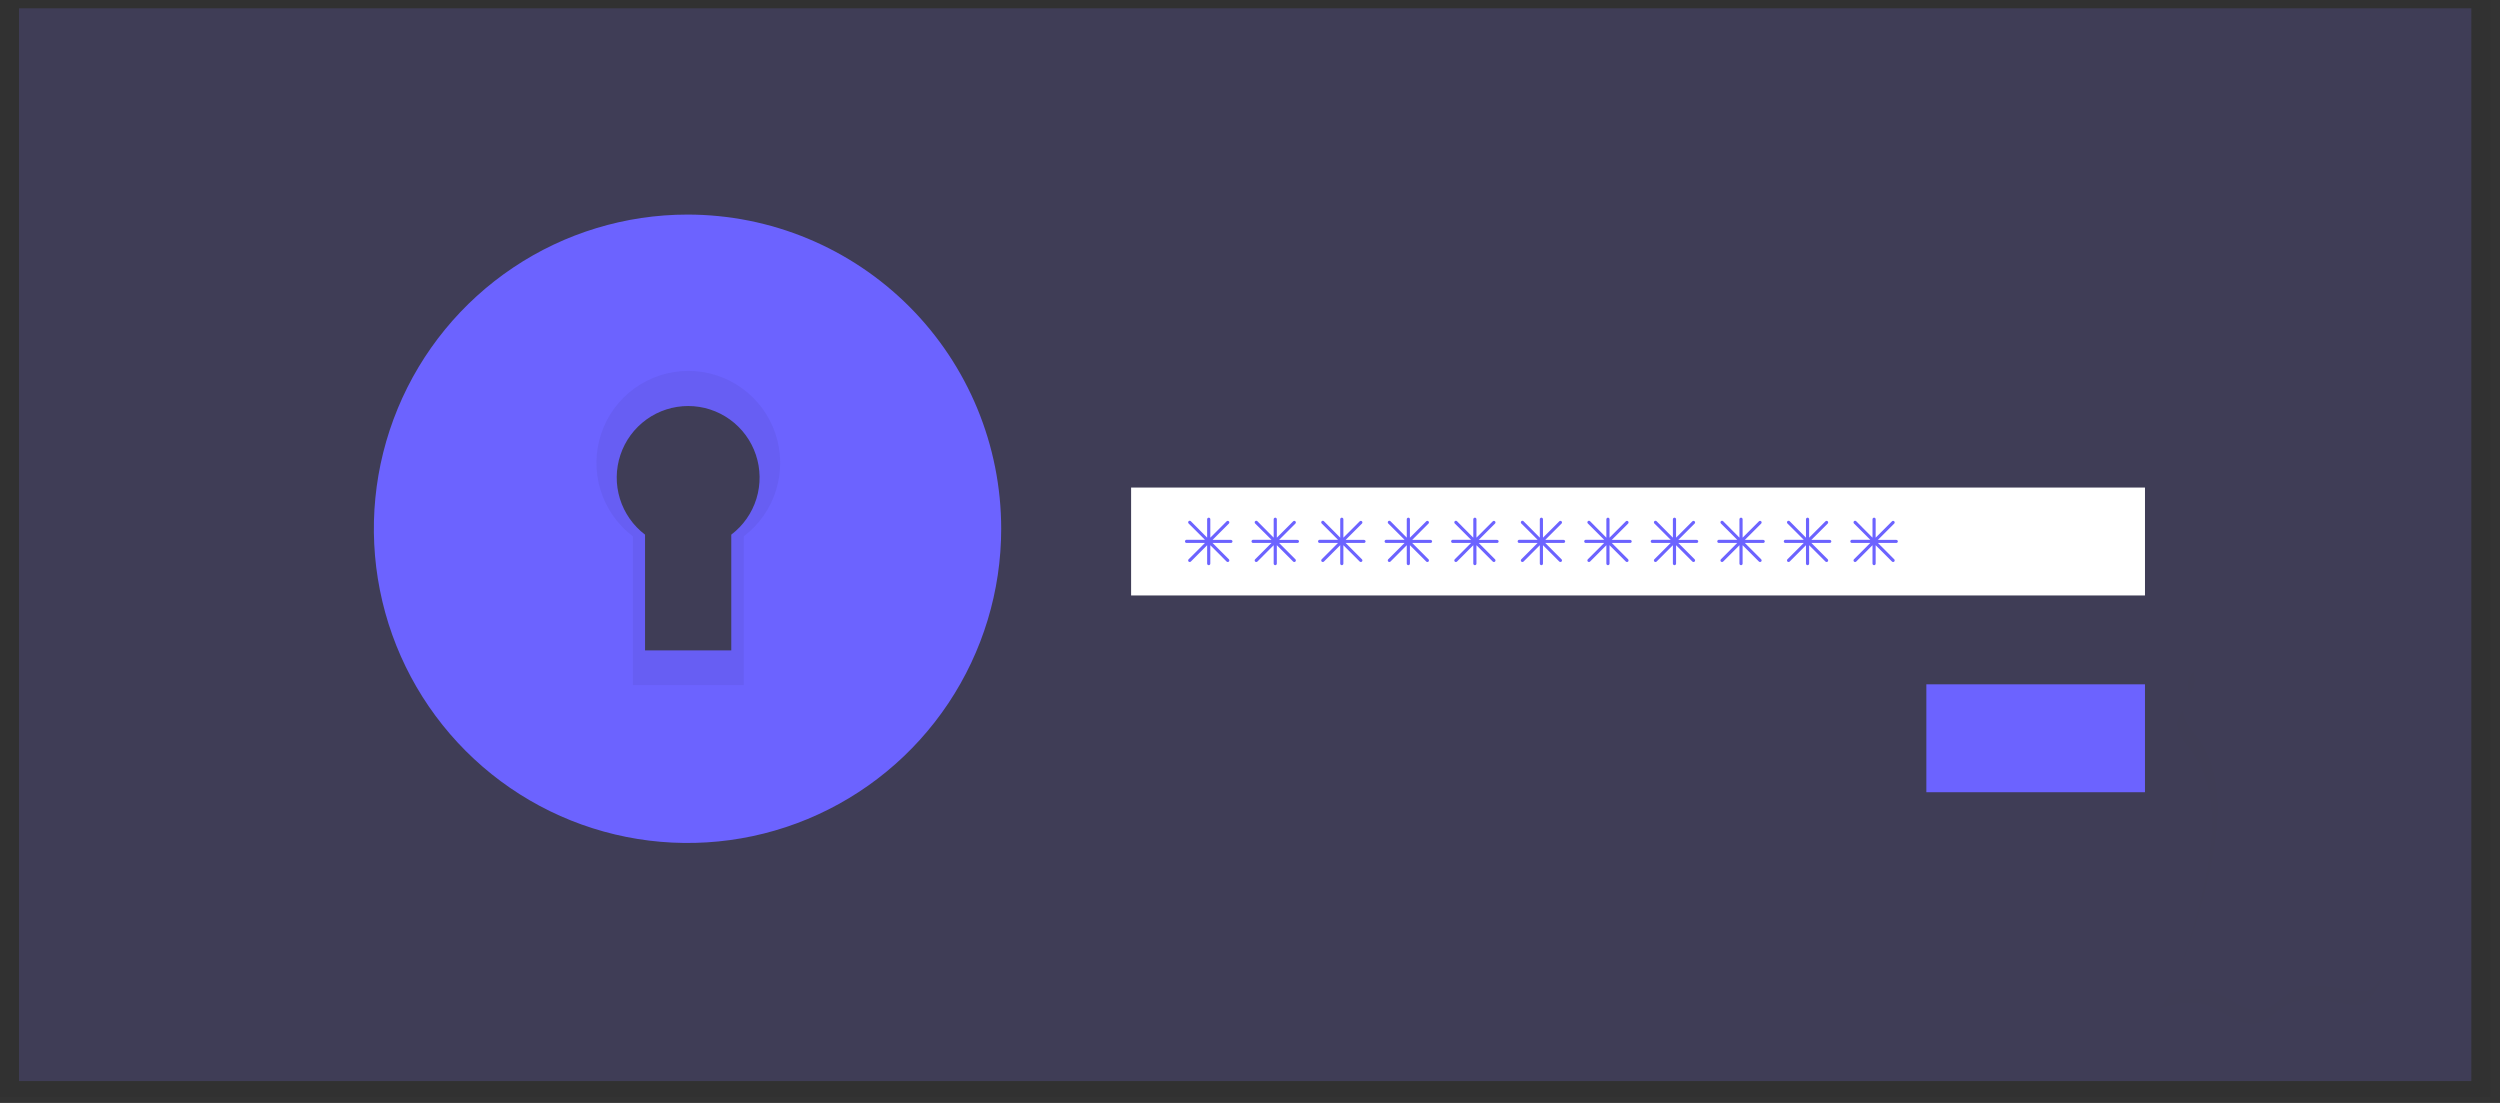 <svg width="136" height="60" viewBox="0 0 136 60" fill="none" xmlns="http://www.w3.org/2000/svg">
<rect x="0" y="0" width="136" height="60" fill="#333333" stroke="none"/>
<path opacity="0.05" d="M135.474 0H0V59.672H135.474V0Z" fill="black"/>
<path d="M134.44 0.452H1.034V58.809H134.44V0.452Z" fill="#3F3D56"/>
<path d="M37.401 15.471C34.777 15.471 32.211 16.251 30.028 17.712C27.846 19.173 26.145 21.249 25.14 23.678C24.136 26.107 23.873 28.78 24.385 31.359C24.897 33.938 26.161 36.307 28.017 38.166C29.873 40.025 32.238 41.291 34.812 41.804C37.387 42.317 40.055 42.054 42.48 41.048C44.906 40.041 46.978 38.337 48.437 36.151C49.895 33.965 50.673 31.395 50.673 28.765C50.673 27.02 50.33 25.291 49.663 23.678C48.996 22.065 48.018 20.6 46.786 19.365C45.554 18.131 44.091 17.151 42.48 16.483C40.87 15.815 39.144 15.471 37.401 15.471ZM39.782 29.085V35.38H35.09V29.085C34.441 28.593 33.962 27.909 33.722 27.129C33.482 26.35 33.492 25.515 33.752 24.741C34.011 23.968 34.506 23.296 35.167 22.82C35.828 22.343 36.622 22.087 37.436 22.087C38.25 22.087 39.044 22.343 39.705 22.82C40.366 23.296 40.861 23.968 41.12 24.741C41.38 25.515 41.39 26.35 41.15 27.129C40.91 27.909 40.431 28.593 39.782 29.085Z" fill="#6C63FF"/>
<path opacity="0.05" d="M37.401 15.471C34.777 15.471 32.211 16.251 30.028 17.712C27.846 19.173 26.145 21.249 25.14 23.678C24.136 26.107 23.873 28.78 24.385 31.359C24.897 33.938 26.161 36.307 28.017 38.166C29.873 40.025 32.238 41.291 34.812 41.804C37.387 42.317 40.055 42.054 42.48 41.048C44.906 40.041 46.978 38.337 48.437 36.151C49.895 33.965 50.673 31.395 50.673 28.765C50.673 27.02 50.33 25.291 49.663 23.678C48.996 22.065 48.018 20.6 46.786 19.365C45.554 18.131 44.091 17.151 42.48 16.483C40.87 15.815 39.144 15.471 37.401 15.471ZM39.782 29.085V35.38H35.09V29.085C34.441 28.593 33.962 27.909 33.722 27.129C33.482 26.35 33.492 25.515 33.752 24.741C34.011 23.968 34.506 23.296 35.167 22.82C35.828 22.343 36.622 22.087 37.436 22.087C38.25 22.087 39.044 22.343 39.705 22.82C40.366 23.296 40.861 23.968 41.12 24.741C41.38 25.515 41.39 26.35 41.15 27.129C40.91 27.909 40.431 28.593 39.782 29.085Z" fill="black"/>
<path d="M37.401 11.673C34.027 11.673 30.727 12.675 27.921 14.554C25.115 16.432 22.928 19.101 21.637 22.224C20.345 25.348 20.007 28.784 20.666 32.1C21.324 35.416 22.949 38.461 25.336 40.852C27.722 43.242 30.762 44.87 34.072 45.529C37.383 46.189 40.813 45.851 43.931 44.557C47.049 43.263 49.714 41.072 51.589 38.261C53.464 35.451 54.465 32.146 54.465 28.765C54.465 24.232 52.667 19.885 49.467 16.679C46.267 13.474 41.927 11.673 37.401 11.673ZM40.461 29.176V37.269H34.428V29.176C33.593 28.543 32.978 27.664 32.669 26.661C32.36 25.659 32.373 24.585 32.706 23.59C33.039 22.596 33.676 21.731 34.526 21.119C35.377 20.506 36.397 20.177 37.444 20.177C38.492 20.177 39.513 20.506 40.363 21.119C41.213 21.731 41.85 22.596 42.183 23.59C42.516 24.585 42.529 25.659 42.22 26.661C41.911 27.664 41.296 28.543 40.461 29.176Z" fill="#6C63FF"/>
<path d="M116.687 26.523H61.532V32.393H116.687V26.523Z" fill="white"/>
<path d="M116.687 37.227H104.794V43.097H116.687V37.227Z" fill="#6C63FF"/>
<path d="M66.961 29.37H65.963L66.851 28.482C66.867 28.466 66.876 28.444 66.876 28.421C66.876 28.398 66.867 28.376 66.851 28.36C66.843 28.352 66.833 28.345 66.823 28.341C66.812 28.336 66.801 28.334 66.79 28.334C66.778 28.334 66.767 28.336 66.757 28.341C66.746 28.345 66.736 28.352 66.728 28.36L65.841 29.249V28.247C65.841 28.225 65.832 28.203 65.816 28.186C65.799 28.17 65.778 28.161 65.755 28.161C65.732 28.162 65.71 28.171 65.694 28.187C65.678 28.203 65.669 28.225 65.668 28.247V29.249L64.782 28.355C64.775 28.346 64.765 28.34 64.754 28.336C64.744 28.331 64.733 28.329 64.721 28.329C64.71 28.329 64.699 28.331 64.688 28.336C64.678 28.34 64.668 28.346 64.66 28.355C64.644 28.371 64.635 28.393 64.635 28.416C64.635 28.439 64.644 28.461 64.66 28.477L65.548 29.364H64.548C64.525 29.365 64.504 29.374 64.488 29.39C64.472 29.406 64.462 29.428 64.462 29.451C64.462 29.474 64.471 29.496 64.487 29.512C64.503 29.528 64.525 29.537 64.548 29.537H65.548L64.66 30.426C64.644 30.443 64.635 30.465 64.635 30.488C64.635 30.511 64.644 30.532 64.66 30.549C64.677 30.564 64.699 30.573 64.721 30.573C64.744 30.573 64.766 30.564 64.782 30.549L65.668 29.66V30.659C65.668 30.682 65.677 30.704 65.694 30.72C65.71 30.737 65.732 30.746 65.755 30.746C65.778 30.746 65.799 30.737 65.816 30.72C65.832 30.704 65.841 30.682 65.841 30.659V29.66L66.728 30.549C66.745 30.564 66.767 30.573 66.79 30.573C66.812 30.573 66.834 30.564 66.851 30.549C66.867 30.532 66.876 30.511 66.876 30.488C66.876 30.465 66.867 30.443 66.851 30.426L65.963 29.537H66.961C66.984 29.537 67.006 29.528 67.022 29.512C67.038 29.496 67.047 29.474 67.047 29.451C67.046 29.429 67.036 29.408 67.02 29.393C67.004 29.378 66.983 29.37 66.961 29.37Z" fill="#6C63FF"/>
<path d="M70.58 29.37H69.582L70.47 28.482C70.486 28.466 70.495 28.444 70.495 28.421C70.495 28.398 70.486 28.376 70.47 28.36C70.462 28.352 70.452 28.345 70.442 28.341C70.431 28.336 70.42 28.334 70.409 28.334C70.397 28.334 70.386 28.336 70.376 28.341C70.365 28.345 70.356 28.352 70.348 28.36L69.46 29.249V28.247C69.46 28.225 69.451 28.203 69.435 28.186C69.418 28.17 69.397 28.161 69.374 28.161C69.351 28.162 69.329 28.171 69.313 28.187C69.297 28.203 69.288 28.225 69.288 28.247V29.249L68.402 28.355C68.394 28.346 68.384 28.34 68.374 28.336C68.363 28.331 68.352 28.329 68.34 28.329C68.329 28.329 68.318 28.331 68.307 28.336C68.297 28.34 68.287 28.346 68.279 28.355C68.263 28.371 68.254 28.393 68.254 28.416C68.254 28.439 68.263 28.461 68.279 28.477L69.167 29.364H68.167C68.144 29.365 68.123 29.374 68.107 29.39C68.091 29.406 68.082 29.428 68.081 29.451C68.081 29.474 68.09 29.496 68.106 29.512C68.123 29.528 68.144 29.537 68.167 29.537H69.167L68.279 30.426C68.263 30.443 68.254 30.465 68.254 30.488C68.254 30.511 68.263 30.532 68.279 30.549C68.296 30.564 68.318 30.573 68.34 30.573C68.363 30.573 68.385 30.564 68.402 30.549L69.288 29.66V30.659C69.288 30.682 69.297 30.704 69.313 30.72C69.329 30.737 69.351 30.746 69.374 30.746C69.397 30.746 69.418 30.737 69.435 30.72C69.451 30.704 69.46 30.682 69.46 30.659V29.66L70.348 30.549C70.364 30.564 70.386 30.573 70.409 30.573C70.431 30.573 70.453 30.564 70.47 30.549C70.486 30.532 70.495 30.511 70.495 30.488C70.495 30.465 70.486 30.443 70.47 30.426L69.582 29.537H70.58C70.603 29.537 70.625 29.528 70.641 29.512C70.657 29.496 70.666 29.474 70.666 29.451C70.665 29.429 70.656 29.408 70.639 29.393C70.623 29.378 70.602 29.37 70.58 29.37Z" fill="#6C63FF"/>
<path d="M74.2 29.37H73.202L74.09 28.482C74.106 28.466 74.115 28.444 74.115 28.421C74.115 28.398 74.106 28.376 74.09 28.36C74.082 28.352 74.073 28.345 74.062 28.341C74.052 28.336 74.04 28.334 74.029 28.334C74.017 28.334 74.006 28.336 73.996 28.341C73.985 28.345 73.976 28.352 73.968 28.36L73.08 29.249V28.247C73.08 28.225 73.071 28.203 73.055 28.186C73.039 28.17 73.017 28.161 72.994 28.161C72.971 28.162 72.95 28.171 72.933 28.187C72.917 28.203 72.908 28.225 72.908 28.247V29.249L72.022 28.355C72.014 28.346 72.004 28.34 71.994 28.336C71.983 28.331 71.972 28.329 71.961 28.329C71.949 28.329 71.938 28.331 71.927 28.336C71.917 28.34 71.907 28.346 71.899 28.355C71.883 28.371 71.875 28.393 71.875 28.416C71.875 28.439 71.883 28.461 71.899 28.477L72.787 29.364H71.787C71.765 29.365 71.743 29.374 71.727 29.39C71.711 29.406 71.702 29.428 71.701 29.451C71.701 29.474 71.71 29.496 71.726 29.512C71.743 29.528 71.764 29.537 71.787 29.537H72.787L71.899 30.426C71.883 30.443 71.875 30.465 71.875 30.488C71.875 30.511 71.883 30.532 71.899 30.549C71.916 30.564 71.938 30.573 71.961 30.573C71.983 30.573 72.005 30.564 72.022 30.549L72.908 29.66V30.659C72.908 30.682 72.917 30.704 72.933 30.72C72.949 30.737 72.971 30.746 72.994 30.746C73.017 30.746 73.039 30.737 73.055 30.72C73.071 30.704 73.08 30.682 73.08 30.659V29.66L73.968 30.549C73.984 30.564 74.006 30.573 74.029 30.573C74.052 30.573 74.073 30.564 74.09 30.549C74.106 30.532 74.115 30.511 74.115 30.488C74.115 30.465 74.106 30.443 74.09 30.426L73.202 29.537H74.2C74.223 29.537 74.245 29.528 74.261 29.512C74.278 29.496 74.287 29.474 74.287 29.451C74.285 29.429 74.276 29.408 74.26 29.393C74.243 29.378 74.222 29.37 74.2 29.37Z" fill="#6C63FF"/>
<path d="M77.82 29.37H76.823L77.71 28.482C77.726 28.466 77.735 28.444 77.735 28.421C77.735 28.398 77.726 28.376 77.71 28.36C77.702 28.352 77.693 28.345 77.682 28.341C77.672 28.336 77.66 28.334 77.649 28.334C77.638 28.334 77.626 28.336 77.616 28.341C77.605 28.345 77.596 28.352 77.588 28.36L76.7 29.249V28.247C76.7 28.225 76.691 28.203 76.675 28.186C76.659 28.17 76.637 28.161 76.614 28.161C76.591 28.162 76.57 28.171 76.553 28.187C76.537 28.203 76.528 28.225 76.528 28.247V29.249L75.642 28.355C75.634 28.346 75.624 28.34 75.614 28.336C75.603 28.331 75.592 28.329 75.581 28.329C75.569 28.329 75.558 28.331 75.547 28.336C75.537 28.34 75.528 28.346 75.519 28.355C75.504 28.371 75.495 28.393 75.495 28.416C75.495 28.439 75.504 28.461 75.519 28.477L76.407 29.364H75.407C75.385 29.365 75.363 29.374 75.347 29.39C75.331 29.406 75.322 29.428 75.321 29.451C75.321 29.474 75.33 29.496 75.347 29.512C75.363 29.528 75.385 29.537 75.407 29.537H76.407L75.519 30.426C75.504 30.443 75.495 30.465 75.495 30.488C75.495 30.511 75.504 30.532 75.519 30.549C75.536 30.564 75.558 30.573 75.581 30.573C75.603 30.573 75.625 30.564 75.642 30.549L76.528 29.66V30.659C76.528 30.682 76.537 30.704 76.553 30.72C76.569 30.737 76.591 30.746 76.614 30.746C76.637 30.746 76.659 30.737 76.675 30.72C76.691 30.704 76.7 30.682 76.7 30.659V29.66L77.588 30.549C77.604 30.564 77.626 30.573 77.649 30.573C77.672 30.573 77.694 30.564 77.71 30.549C77.726 30.532 77.735 30.511 77.735 30.488C77.735 30.465 77.726 30.443 77.71 30.426L76.823 29.537H77.82C77.843 29.537 77.865 29.528 77.881 29.512C77.898 29.496 77.907 29.474 77.907 29.451C77.905 29.429 77.896 29.408 77.88 29.393C77.864 29.378 77.843 29.37 77.82 29.37Z" fill="#6C63FF"/>
<path d="M81.44 29.37H80.442L81.329 28.482C81.345 28.466 81.354 28.444 81.354 28.421C81.354 28.398 81.345 28.376 81.329 28.36C81.321 28.352 81.312 28.345 81.301 28.341C81.291 28.336 81.279 28.334 81.268 28.334C81.257 28.334 81.246 28.336 81.235 28.341C81.225 28.345 81.215 28.352 81.207 28.36L80.319 29.249V28.247C80.319 28.225 80.31 28.203 80.294 28.186C80.278 28.17 80.256 28.161 80.233 28.161C80.21 28.162 80.189 28.171 80.173 28.187C80.157 28.203 80.147 28.225 80.147 28.247V29.249L79.261 28.355C79.253 28.346 79.243 28.34 79.233 28.336C79.222 28.331 79.211 28.329 79.2 28.329C79.188 28.329 79.177 28.331 79.167 28.336C79.156 28.34 79.147 28.346 79.139 28.355C79.123 28.371 79.114 28.393 79.114 28.416C79.114 28.439 79.123 28.461 79.139 28.477L80.026 29.364H79.027C79.004 29.365 78.982 29.374 78.966 29.39C78.95 29.406 78.941 29.428 78.94 29.451C78.94 29.474 78.95 29.496 78.966 29.512C78.982 29.528 79.004 29.537 79.027 29.537H80.026L79.139 30.426C79.123 30.443 79.114 30.465 79.114 30.488C79.114 30.511 79.123 30.532 79.139 30.549C79.155 30.564 79.177 30.573 79.2 30.573C79.222 30.573 79.244 30.564 79.261 30.549L80.147 29.66V30.659C80.147 30.682 80.156 30.704 80.172 30.72C80.188 30.737 80.21 30.746 80.233 30.746C80.256 30.746 80.278 30.737 80.294 30.72C80.31 30.704 80.319 30.682 80.319 30.659V29.66L81.207 30.549C81.224 30.564 81.245 30.573 81.268 30.573C81.291 30.573 81.313 30.564 81.329 30.549C81.345 30.532 81.354 30.511 81.354 30.488C81.354 30.465 81.345 30.443 81.329 30.426L80.442 29.537H81.44C81.463 29.537 81.484 29.528 81.501 29.512C81.517 29.496 81.526 29.474 81.526 29.451C81.525 29.429 81.515 29.408 81.499 29.393C81.483 29.378 81.462 29.37 81.44 29.37Z" fill="#6C63FF"/>
<path d="M85.059 29.37H84.061L84.948 28.482C84.964 28.466 84.973 28.444 84.973 28.421C84.973 28.398 84.964 28.376 84.948 28.36C84.941 28.352 84.931 28.345 84.92 28.341C84.91 28.336 84.899 28.334 84.887 28.334C84.876 28.334 84.865 28.336 84.854 28.341C84.844 28.345 84.834 28.352 84.826 28.36L83.938 29.249V28.247C83.938 28.225 83.929 28.203 83.913 28.186C83.897 28.17 83.875 28.161 83.852 28.161C83.829 28.162 83.808 28.171 83.792 28.187C83.776 28.203 83.766 28.225 83.766 28.247V29.249L82.88 28.355C82.872 28.346 82.863 28.34 82.852 28.336C82.842 28.331 82.83 28.329 82.819 28.329C82.808 28.329 82.796 28.331 82.786 28.336C82.775 28.34 82.766 28.346 82.758 28.355C82.742 28.371 82.733 28.393 82.733 28.416C82.733 28.439 82.742 28.461 82.758 28.477L83.645 29.364H82.646C82.623 29.365 82.601 29.374 82.585 29.39C82.569 29.406 82.56 29.428 82.56 29.451C82.56 29.474 82.569 29.496 82.585 29.512C82.601 29.528 82.623 29.537 82.646 29.537H83.645L82.758 30.426C82.742 30.443 82.733 30.465 82.733 30.488C82.733 30.511 82.742 30.532 82.758 30.549C82.774 30.564 82.796 30.573 82.819 30.573C82.842 30.573 82.864 30.564 82.88 30.549L83.766 29.66V30.659C83.766 30.682 83.775 30.704 83.791 30.72C83.808 30.737 83.829 30.746 83.852 30.746C83.875 30.746 83.897 30.737 83.913 30.72C83.929 30.704 83.938 30.682 83.938 30.659V29.66L84.826 30.549C84.843 30.564 84.865 30.573 84.887 30.573C84.91 30.573 84.932 30.564 84.948 30.549C84.964 30.532 84.973 30.511 84.973 30.488C84.973 30.465 84.964 30.443 84.948 30.426L84.061 29.537H85.059C85.082 29.537 85.103 29.528 85.12 29.512C85.136 29.496 85.145 29.474 85.145 29.451C85.144 29.429 85.134 29.408 85.118 29.393C85.102 29.378 85.081 29.37 85.059 29.37Z" fill="#6C63FF"/>
<path d="M88.679 29.37H87.681L88.569 28.482C88.585 28.466 88.593 28.444 88.593 28.421C88.593 28.398 88.585 28.376 88.569 28.36C88.561 28.352 88.551 28.345 88.54 28.341C88.53 28.336 88.519 28.334 88.507 28.334C88.496 28.334 88.485 28.336 88.474 28.341C88.464 28.345 88.454 28.352 88.446 28.36L87.559 29.249V28.247C87.559 28.225 87.549 28.203 87.533 28.186C87.517 28.17 87.495 28.161 87.472 28.161C87.45 28.162 87.428 28.171 87.412 28.187C87.396 28.203 87.387 28.225 87.386 28.247V29.249L86.5 28.355C86.492 28.346 86.483 28.34 86.472 28.336C86.462 28.331 86.451 28.329 86.439 28.329C86.428 28.329 86.416 28.331 86.406 28.336C86.395 28.34 86.386 28.346 86.378 28.355C86.362 28.371 86.353 28.393 86.353 28.416C86.353 28.439 86.362 28.461 86.378 28.477L87.266 29.364H86.266C86.243 29.365 86.222 29.374 86.205 29.39C86.189 29.406 86.18 29.428 86.18 29.451C86.18 29.474 86.189 29.496 86.205 29.512C86.221 29.528 86.243 29.537 86.266 29.537H87.266L86.378 30.426C86.362 30.443 86.353 30.465 86.353 30.488C86.353 30.511 86.362 30.532 86.378 30.549C86.394 30.564 86.416 30.573 86.439 30.573C86.462 30.573 86.484 30.564 86.5 30.549L87.386 29.66V30.659C87.386 30.682 87.395 30.704 87.411 30.72C87.428 30.737 87.45 30.746 87.472 30.746C87.495 30.746 87.517 30.737 87.533 30.72C87.549 30.704 87.559 30.682 87.559 30.659V29.66L88.446 30.549C88.463 30.564 88.485 30.573 88.507 30.573C88.53 30.573 88.552 30.564 88.569 30.549C88.585 30.532 88.593 30.511 88.593 30.488C88.593 30.465 88.585 30.443 88.569 30.426L87.681 29.537H88.679C88.702 29.537 88.724 29.528 88.74 29.512C88.756 29.496 88.765 29.474 88.765 29.451C88.764 29.429 88.754 29.408 88.738 29.393C88.722 29.378 88.701 29.37 88.679 29.37Z" fill="#6C63FF"/>
<path d="M92.298 29.37H91.3L92.188 28.482C92.204 28.466 92.213 28.444 92.213 28.421C92.213 28.398 92.204 28.376 92.188 28.36C92.18 28.352 92.17 28.345 92.16 28.341C92.149 28.336 92.138 28.334 92.126 28.334C92.115 28.334 92.104 28.336 92.093 28.341C92.083 28.345 92.073 28.352 92.065 28.36L91.178 29.249V28.247C91.178 28.225 91.169 28.203 91.153 28.186C91.136 28.17 91.114 28.161 91.091 28.161C91.069 28.162 91.047 28.171 91.031 28.187C91.015 28.203 91.006 28.225 91.005 28.247V29.249L90.119 28.355C90.111 28.346 90.102 28.34 90.091 28.336C90.081 28.331 90.07 28.329 90.058 28.329C90.047 28.329 90.036 28.331 90.025 28.336C90.015 28.34 90.005 28.346 89.997 28.355C89.981 28.371 89.972 28.393 89.972 28.416C89.972 28.439 89.981 28.461 89.997 28.477L90.885 29.364H89.885C89.862 29.365 89.841 29.374 89.825 29.39C89.808 29.406 89.799 29.428 89.799 29.451C89.799 29.474 89.808 29.496 89.824 29.512C89.84 29.528 89.862 29.537 89.885 29.537H90.885L89.997 30.426C89.981 30.443 89.972 30.465 89.972 30.488C89.972 30.511 89.981 30.532 89.997 30.549C90.014 30.564 90.035 30.573 90.058 30.573C90.081 30.573 90.103 30.564 90.119 30.549L91.005 29.66V30.659C91.005 30.682 91.014 30.704 91.031 30.72C91.047 30.737 91.069 30.746 91.091 30.746C91.114 30.746 91.136 30.737 91.153 30.72C91.169 30.704 91.178 30.682 91.178 30.659V29.66L92.065 30.549C92.082 30.564 92.104 30.573 92.126 30.573C92.149 30.573 92.171 30.564 92.188 30.549C92.204 30.532 92.213 30.511 92.213 30.488C92.213 30.465 92.204 30.443 92.188 30.426L91.3 29.537H92.298C92.321 29.537 92.343 29.528 92.359 29.512C92.375 29.496 92.384 29.474 92.384 29.451C92.383 29.429 92.373 29.408 92.357 29.393C92.341 29.378 92.32 29.37 92.298 29.37Z" fill="#6C63FF"/>
<path d="M95.918 29.37H94.92L95.808 28.482C95.824 28.466 95.833 28.444 95.833 28.421C95.833 28.398 95.824 28.376 95.808 28.36C95.8 28.352 95.79 28.345 95.78 28.341C95.769 28.336 95.758 28.334 95.747 28.334C95.735 28.334 95.724 28.336 95.713 28.341C95.703 28.345 95.694 28.352 95.686 28.36L94.798 29.249V28.247C94.798 28.225 94.789 28.203 94.773 28.186C94.756 28.17 94.734 28.161 94.712 28.161C94.689 28.162 94.667 28.171 94.651 28.187C94.635 28.203 94.626 28.225 94.626 28.247V29.249L93.74 28.355C93.731 28.346 93.722 28.34 93.712 28.336C93.701 28.331 93.69 28.329 93.678 28.329C93.667 28.329 93.656 28.331 93.645 28.336C93.635 28.34 93.625 28.346 93.617 28.355C93.601 28.371 93.592 28.393 93.592 28.416C93.592 28.439 93.601 28.461 93.617 28.477L94.505 29.364H93.505C93.482 29.365 93.461 29.374 93.445 29.39C93.429 29.406 93.419 29.428 93.419 29.451C93.419 29.474 93.428 29.496 93.444 29.512C93.46 29.528 93.482 29.537 93.505 29.537H94.505L93.617 30.426C93.601 30.443 93.592 30.465 93.592 30.488C93.592 30.511 93.601 30.532 93.617 30.549C93.634 30.564 93.656 30.573 93.678 30.573C93.701 30.573 93.723 30.564 93.74 30.549L94.626 29.66V30.659C94.626 30.682 94.635 30.704 94.651 30.72C94.667 30.737 94.689 30.746 94.712 30.746C94.734 30.746 94.756 30.737 94.773 30.72C94.789 30.704 94.798 30.682 94.798 30.659V29.66L95.686 30.549C95.702 30.564 95.724 30.573 95.747 30.573C95.769 30.573 95.791 30.564 95.808 30.549C95.824 30.532 95.833 30.511 95.833 30.488C95.833 30.465 95.824 30.443 95.808 30.426L94.92 29.537H95.918C95.941 29.537 95.963 29.528 95.979 29.512C95.995 29.496 96.004 29.474 96.004 29.451C96.003 29.429 95.993 29.408 95.977 29.393C95.961 29.378 95.94 29.37 95.918 29.37Z" fill="#6C63FF"/>
<path d="M99.537 29.37H98.539L99.427 28.482C99.443 28.466 99.452 28.444 99.452 28.421C99.452 28.398 99.443 28.376 99.427 28.36C99.419 28.352 99.409 28.345 99.399 28.341C99.388 28.336 99.377 28.334 99.366 28.334C99.354 28.334 99.343 28.336 99.333 28.341C99.322 28.345 99.313 28.352 99.305 28.36L98.417 29.249V28.247C98.417 28.225 98.408 28.203 98.392 28.186C98.376 28.17 98.354 28.161 98.331 28.161C98.308 28.162 98.286 28.171 98.27 28.187C98.254 28.203 98.245 28.225 98.245 28.247V29.249L97.359 28.355C97.351 28.346 97.341 28.34 97.331 28.336C97.32 28.331 97.309 28.329 97.297 28.329C97.286 28.329 97.275 28.331 97.264 28.336C97.254 28.34 97.244 28.346 97.236 28.355C97.22 28.371 97.212 28.393 97.212 28.416C97.212 28.439 97.22 28.461 97.236 28.477L98.124 29.364H97.124C97.102 29.365 97.08 29.374 97.064 29.39C97.048 29.406 97.038 29.428 97.038 29.451C97.038 29.474 97.047 29.496 97.063 29.512C97.079 29.528 97.101 29.537 97.124 29.537H98.124L97.236 30.426C97.22 30.443 97.212 30.465 97.212 30.488C97.212 30.511 97.22 30.532 97.236 30.549C97.253 30.564 97.275 30.573 97.297 30.573C97.32 30.573 97.342 30.564 97.359 30.549L98.245 29.66V30.659C98.245 30.682 98.254 30.704 98.27 30.72C98.286 30.737 98.308 30.746 98.331 30.746C98.354 30.746 98.376 30.737 98.392 30.72C98.408 30.704 98.417 30.682 98.417 30.659V29.66L99.305 30.549C99.321 30.564 99.343 30.573 99.366 30.573C99.388 30.573 99.41 30.564 99.427 30.549C99.443 30.532 99.452 30.511 99.452 30.488C99.452 30.465 99.443 30.443 99.427 30.426L98.539 29.537H99.537C99.56 29.537 99.582 29.528 99.598 29.512C99.614 29.496 99.624 29.474 99.624 29.451C99.622 29.429 99.612 29.408 99.597 29.393C99.58 29.378 99.559 29.37 99.537 29.37Z" fill="#6C63FF"/>
<path d="M103.156 29.37H102.158L103.046 28.482C103.062 28.466 103.071 28.444 103.071 28.421C103.071 28.398 103.062 28.376 103.046 28.36C103.038 28.352 103.029 28.345 103.018 28.341C103.008 28.336 102.996 28.334 102.985 28.334C102.974 28.334 102.962 28.336 102.952 28.341C102.941 28.345 102.932 28.352 102.924 28.36L102.036 29.249V28.247C102.036 28.225 102.027 28.203 102.011 28.186C101.995 28.17 101.973 28.161 101.95 28.161C101.927 28.162 101.906 28.171 101.889 28.187C101.873 28.203 101.864 28.225 101.864 28.247V29.249L100.978 28.355C100.97 28.346 100.96 28.34 100.95 28.336C100.939 28.331 100.928 28.329 100.917 28.329C100.905 28.329 100.894 28.331 100.883 28.336C100.873 28.34 100.863 28.346 100.855 28.355C100.84 28.371 100.831 28.393 100.831 28.416C100.831 28.439 100.84 28.461 100.855 28.477L101.743 29.364H100.743C100.721 29.365 100.699 29.374 100.683 29.39C100.667 29.406 100.658 29.428 100.657 29.451C100.657 29.474 100.666 29.496 100.682 29.512C100.699 29.528 100.721 29.537 100.743 29.537H101.743L100.855 30.426C100.84 30.443 100.831 30.465 100.831 30.488C100.831 30.511 100.84 30.532 100.855 30.549C100.872 30.564 100.894 30.573 100.917 30.573C100.939 30.573 100.961 30.564 100.978 30.549L101.864 29.66V30.659C101.864 30.682 101.873 30.704 101.889 30.72C101.905 30.737 101.927 30.746 101.95 30.746C101.973 30.746 101.995 30.737 102.011 30.72C102.027 30.704 102.036 30.682 102.036 30.659V29.66L102.924 30.549C102.94 30.564 102.962 30.573 102.985 30.573C103.008 30.573 103.029 30.564 103.046 30.549C103.062 30.532 103.071 30.511 103.071 30.488C103.071 30.465 103.062 30.443 103.046 30.426L102.158 29.537H103.156C103.179 29.537 103.201 29.528 103.217 29.512C103.233 29.496 103.243 29.474 103.243 29.451C103.241 29.429 103.232 29.408 103.216 29.393C103.2 29.378 103.178 29.37 103.156 29.37Z" fill="#6C63FF"/>
<g opacity="0.1">
<path opacity="0.1" d="M119.966 47.802C119.574 49.677 119.032 51.517 118.346 53.304C118.465 53.068 118.565 52.819 118.66 52.572C119.351 50.778 119.895 48.93 120.288 47.047C120.78 44.699 120.967 42.041 119.537 40.115C119.192 39.656 118.749 39.159 118.765 38.62C118.637 38.783 118.538 38.967 118.472 39.163C118.299 39.786 118.827 40.354 119.213 40.872C120.643 42.793 120.456 45.456 119.966 47.802Z" fill="black"/>
<path opacity="0.1" d="M119.072 37.887C119.21 37.715 119.313 37.517 119.375 37.305C119.402 37.048 119.395 36.789 119.354 36.535C119.222 36.635 119.122 36.773 119.068 36.93C118.967 37.236 119.084 37.567 119.072 37.887Z" fill="black"/>
<path opacity="0.1" d="M129.344 53.439C129.23 53.615 129.074 53.758 128.889 53.857C128.648 53.942 128.388 53.955 128.139 53.895C126.986 53.722 125.726 53.367 124.706 53.924C124.153 54.225 123.724 54.77 123.108 54.908C122.09 55.136 121.221 54.157 120.214 53.873C119.501 53.674 118.749 53.838 118.03 54.045C117.888 54.35 117.695 54.629 117.46 54.87C118.253 54.642 119.096 54.413 119.89 54.634C120.897 54.914 121.765 55.892 122.786 55.67C123.399 55.533 123.83 54.988 124.382 54.686C125.416 54.128 126.662 54.478 127.815 54.658C128.064 54.717 128.324 54.704 128.565 54.62C128.75 54.521 128.906 54.377 129.02 54.2C129.332 53.788 129.574 53.326 129.734 52.833C129.618 53.044 129.488 53.247 129.344 53.439Z" fill="black"/>
</g>
</svg>